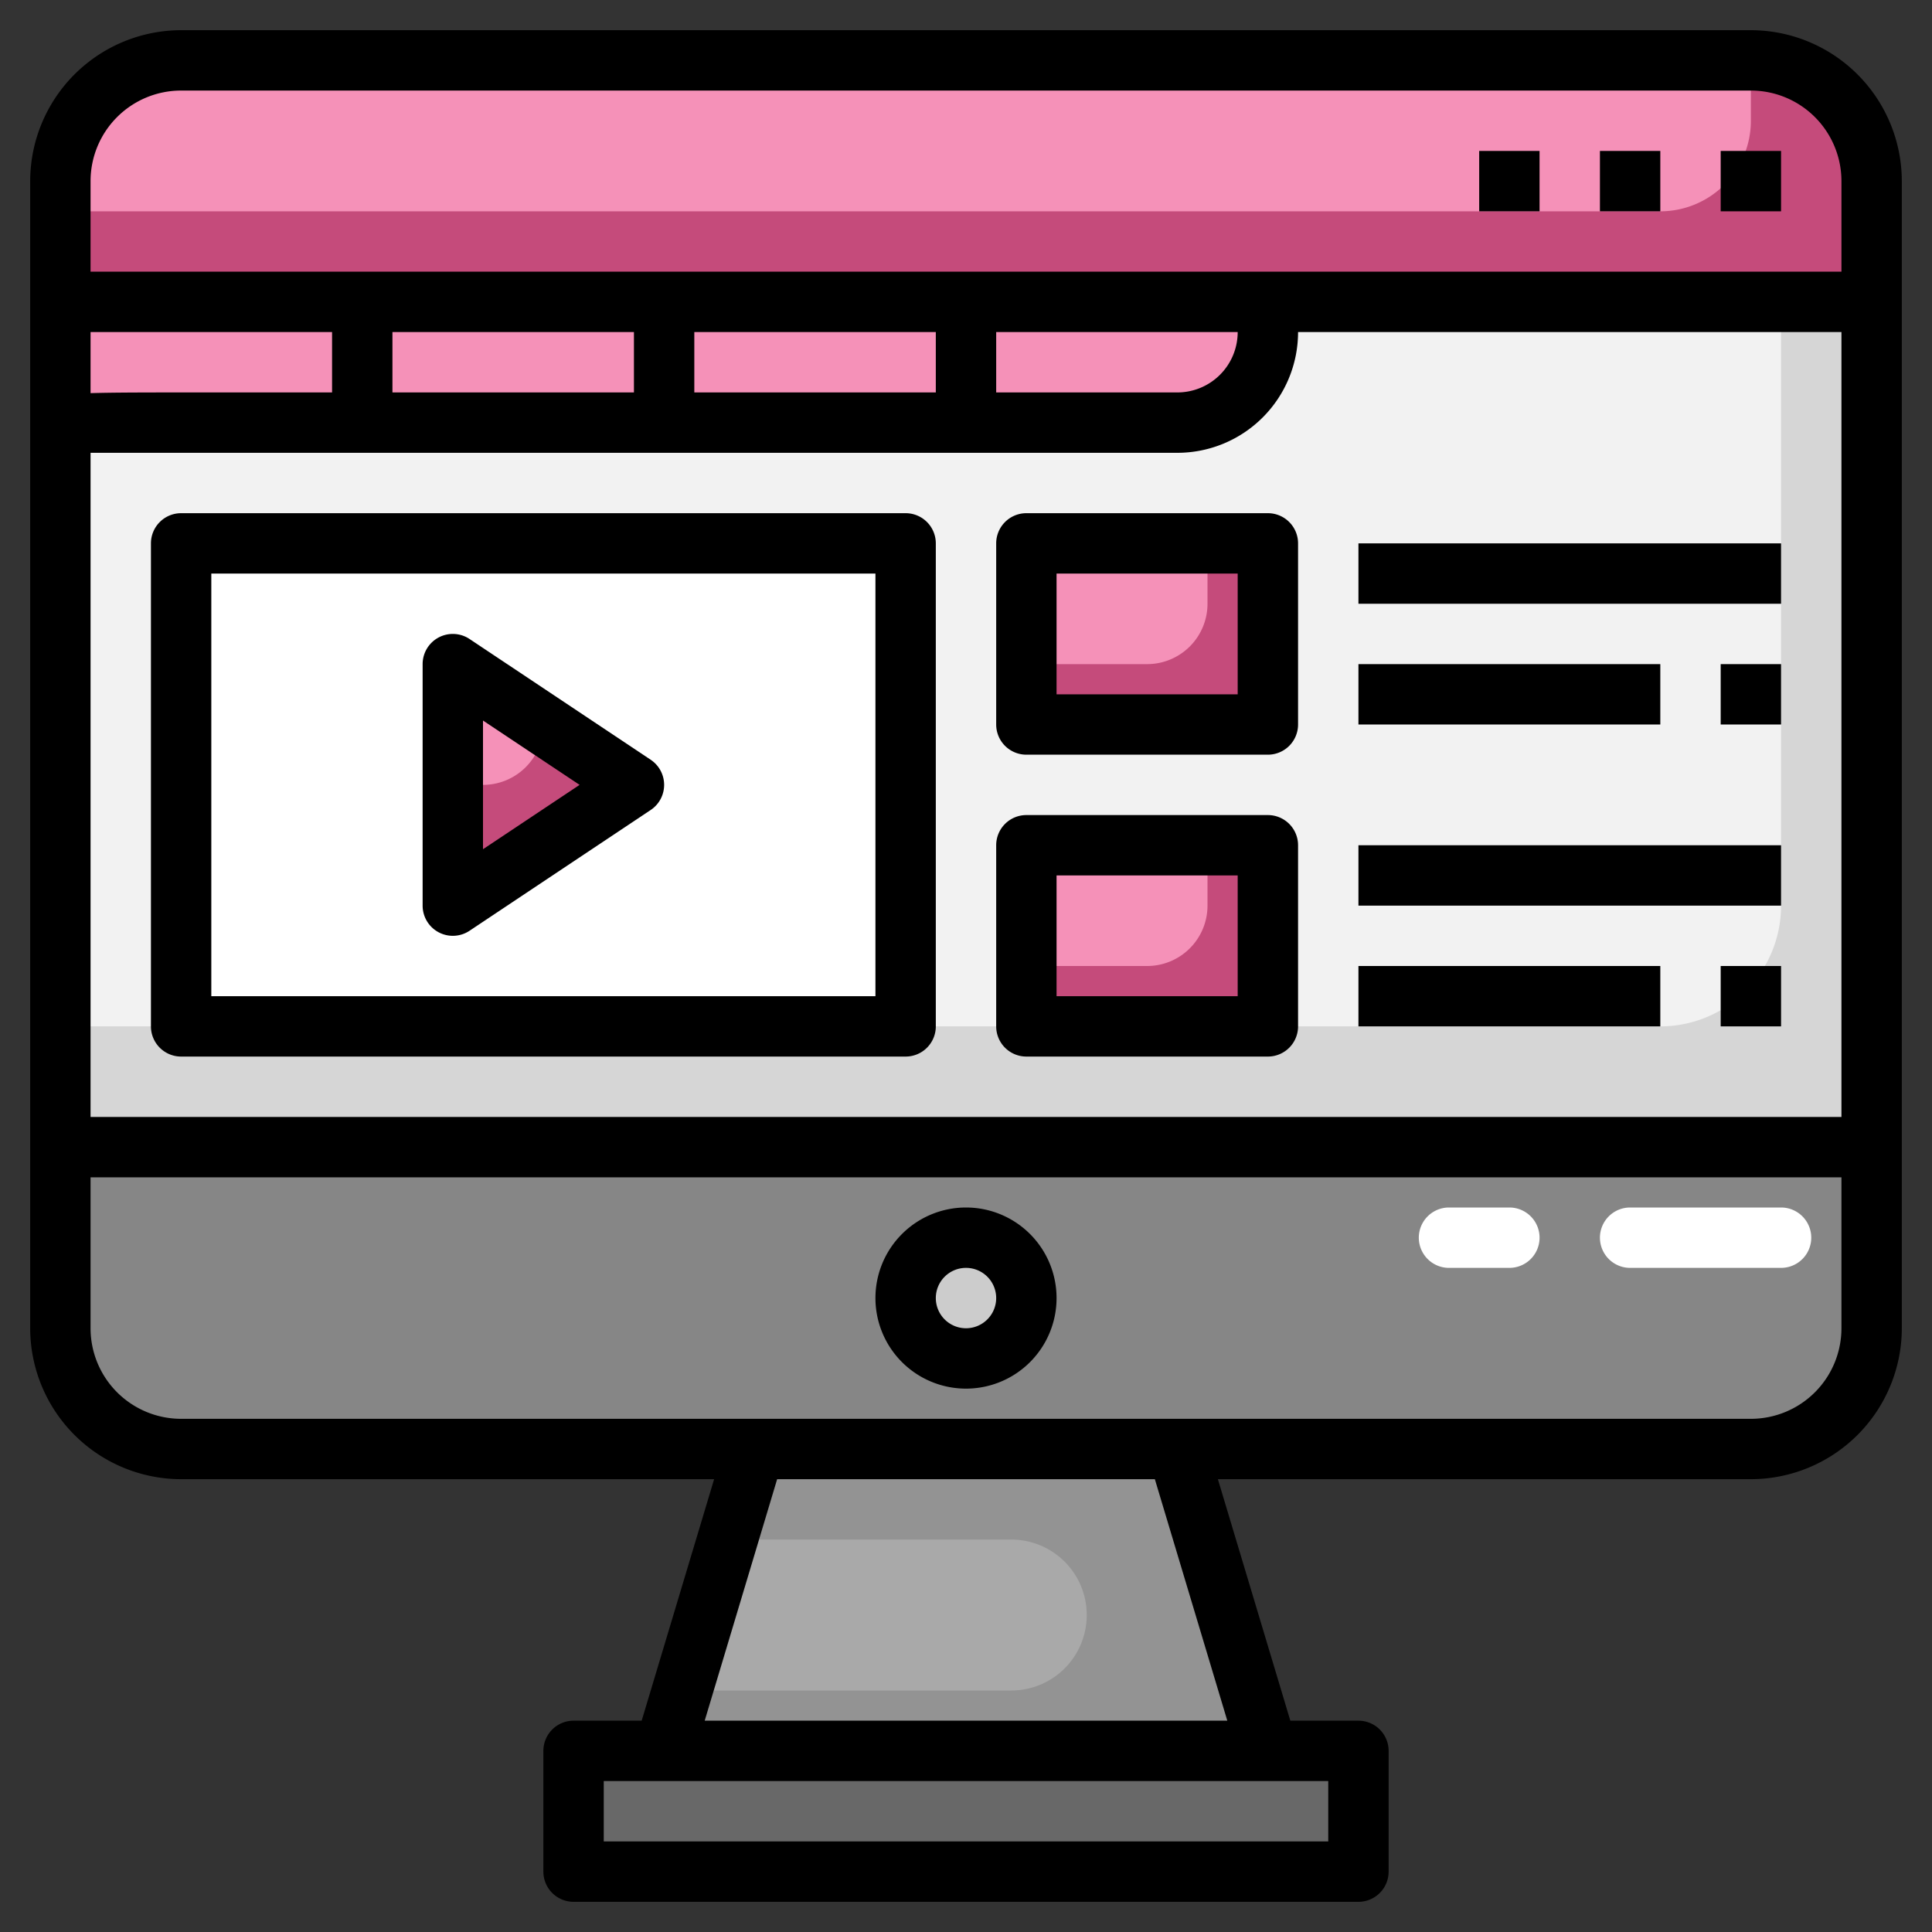 <?xml version="1.0"?>
<svg xmlns="http://www.w3.org/2000/svg" xmlns:xlink="http://www.w3.org/1999/xlink" xmlns:svgjs="http://svgjs.com/svgjs" version="1.1" width="512" height="512" x="0" y="0" viewBox="0 0 64 64" style="enable-background:new 0 0 512 512" xml:space="preserve" class=""><rect x="0" y="0" width="64" height="64" fill="#333333" stroke="none"/><g><rect xmlns="http://www.w3.org/2000/svg" fill="#868686" height="46" rx="4" width="60" x="2" y="2" data-original="#868686"/><path xmlns="http://www.w3.org/2000/svg" d="m2 10h60v28h-60z" fill="#d6d6d6" data-original="#d6d6d6"/><path xmlns="http://www.w3.org/2000/svg" d="m2 10v24h53a4 4 0 0 0 4-4v-20z" fill="#f2f2f2" data-original="#f2f2f2"/><path xmlns="http://www.w3.org/2000/svg" d="m58 2h-52a4 4 0 0 0 -4 4v4h60v-4a4 4 0 0 0 -4-4z" fill="#c54b7b" data-original="#aa2b24" class=""/><path xmlns="http://www.w3.org/2000/svg" d="m55 7a3 3 0 0 0 3-3v-2h-52a4 4 0 0 0 -4 4v1z" fill="#f591b8" data-original="#d24034" class=""/><path xmlns="http://www.w3.org/2000/svg" d="m34 28h8v6h-8z" fill="#c54b7b" data-original="#aa2b24" class=""/><path xmlns="http://www.w3.org/2000/svg" d="m34 28v4h4a2 2 0 0 0 2-2v-2z" fill="#f591b8" data-original="#d24034" class=""/><path xmlns="http://www.w3.org/2000/svg" d="m19 58h26v4h-26z" fill="#686868" data-original="#686868"/><path xmlns="http://www.w3.org/2000/svg" d="m39 48h-14l-3 10h20z" fill="#939393" data-original="#939393"/><circle xmlns="http://www.w3.org/2000/svg" cx="32" cy="43" fill="#cccccc" r="2" data-original="#cccccc"/><path xmlns="http://www.w3.org/2000/svg" d="m22.6 56h10.9a2.5 2.5 0 0 0 0-5h-9.4z" fill="#a9a9a9" data-original="#a9a9a9" class=""/><path xmlns="http://www.w3.org/2000/svg" d="m59 42h-5a1 1 0 0 1 0-2h5a1 1 0 0 1 0 2z" fill="#ffffff" data-original="#ffffff" class=""/><path xmlns="http://www.w3.org/2000/svg" d="m50 42h-2a1 1 0 0 1 0-2h2a1 1 0 0 1 0 2z" fill="#ffffff" data-original="#ffffff" class=""/><path xmlns="http://www.w3.org/2000/svg" d="m2 14h37a3 3 0 0 0 3-3v-1h-40z" fill="#f591b8" data-original="#d24034" class=""/><path xmlns="http://www.w3.org/2000/svg" d="m6 18h24v16h-24z" fill="#ffffff" data-original="#ffffff" class=""/><path xmlns="http://www.w3.org/2000/svg" d="m15 22v8l6-4z" fill="#c54b7b" data-original="#aa2b24" class=""/><path xmlns="http://www.w3.org/2000/svg" d="m34 18h8v6h-8z" fill="#c54b7b" data-original="#aa2b24" class=""/><path xmlns="http://www.w3.org/2000/svg" d="m15 22v4h1a2 2 0 0 0 2-2z" fill="#f591b8" data-original="#d24034" class=""/><path xmlns="http://www.w3.org/2000/svg" d="m34 18v4h4a2 2 0 0 0 2-2v-2z" fill="#f591b8" data-original="#d24034" class=""/><path xmlns="http://www.w3.org/2000/svg" d="m58 1h-52a5.006 5.006 0 0 0 -5 5v38a5.006 5.006 0 0 0 5 5h17.656l-2.4 8h-2.256a1 1 0 0 0 -1 1v4a1 1 0 0 0 1 1h26a1 1 0 0 0 1-1v-4a1 1 0 0 0 -1-1h-2.256l-2.4-8h17.656a5.006 5.006 0 0 0 5-5v-38a5.006 5.006 0 0 0 -5-5zm-52 2h52a3 3 0 0 1 3 3v3h-58v-3a3 3 0 0 1 3-3zm35 8a2 2 0 0 1 -2 2h-6v-2zm-10 2h-8v-2h8zm-10 0h-8v-2h8zm-10 0h-4.569c-1.546 0-2.64 0-3.431.023v-2.023h8zm28 2a4 4 0 0 0 4-4h18v26h-58v-22zm5 46h-24v-2h24zm-3.344-4h-17.312l2.4-8h12.512zm17.344-10h-52a3 3 0 0 1 -3-3v-5h58v5a3 3 0 0 1 -3 3z" fill="#000000" data-original="#000000" class=""/><path xmlns="http://www.w3.org/2000/svg" d="m32 40a3 3 0 1 0 3 3 3 3 0 0 0 -3-3zm0 4a1 1 0 1 1 1-1 1 1 0 0 1 -1 1z" fill="#000000" data-original="#000000" class=""/><path xmlns="http://www.w3.org/2000/svg" d="m57 5h2v2h-2z" fill="#000000" data-original="#000000" class=""/><path xmlns="http://www.w3.org/2000/svg" d="m53 5h2v2h-2z" fill="#000000" data-original="#000000" class=""/><path xmlns="http://www.w3.org/2000/svg" d="m49 5h2v2h-2z" fill="#000000" data-original="#000000" class=""/><path xmlns="http://www.w3.org/2000/svg" d="m6 35h24a1 1 0 0 0 1-1v-16a1 1 0 0 0 -1-1h-24a1 1 0 0 0 -1 1v16a1 1 0 0 0 1 1zm1-16h22v14h-22z" fill="#000000" data-original="#000000" class=""/><path xmlns="http://www.w3.org/2000/svg" d="m21.555 25.168-6-4a1 1 0 0 0 -1.555.832v8a1 1 0 0 0 1.555.832l6-4a1 1 0 0 0 0-1.664zm-5.555 2.963v-4.262l3.2 2.131z" fill="#000000" data-original="#000000" class=""/><path xmlns="http://www.w3.org/2000/svg" d="m34 25h8a1 1 0 0 0 1-1v-6a1 1 0 0 0 -1-1h-8a1 1 0 0 0 -1 1v6a1 1 0 0 0 1 1zm1-6h6v4h-6z" fill="#000000" data-original="#000000" class=""/><path xmlns="http://www.w3.org/2000/svg" d="m34 35h8a1 1 0 0 0 1-1v-6a1 1 0 0 0 -1-1h-8a1 1 0 0 0 -1 1v6a1 1 0 0 0 1 1zm1-6h6v4h-6z" fill="#000000" data-original="#000000" class=""/><path xmlns="http://www.w3.org/2000/svg" d="m45 18h14v2h-14z" fill="#000000" data-original="#000000" class=""/><path xmlns="http://www.w3.org/2000/svg" d="m45 22h10v2h-10z" fill="#000000" data-original="#000000" class=""/><path xmlns="http://www.w3.org/2000/svg" d="m57 22h2v2h-2z" fill="#000000" data-original="#000000" class=""/><path xmlns="http://www.w3.org/2000/svg" d="m45 28h14v2h-14z" fill="#000000" data-original="#000000" class=""/><path xmlns="http://www.w3.org/2000/svg" d="m45 32h10v2h-10z" fill="#000000" data-original="#000000" class=""/><path xmlns="http://www.w3.org/2000/svg" d="m57 32h2v2h-2z" fill="#000000" data-original="#000000" class=""/></g></svg>
